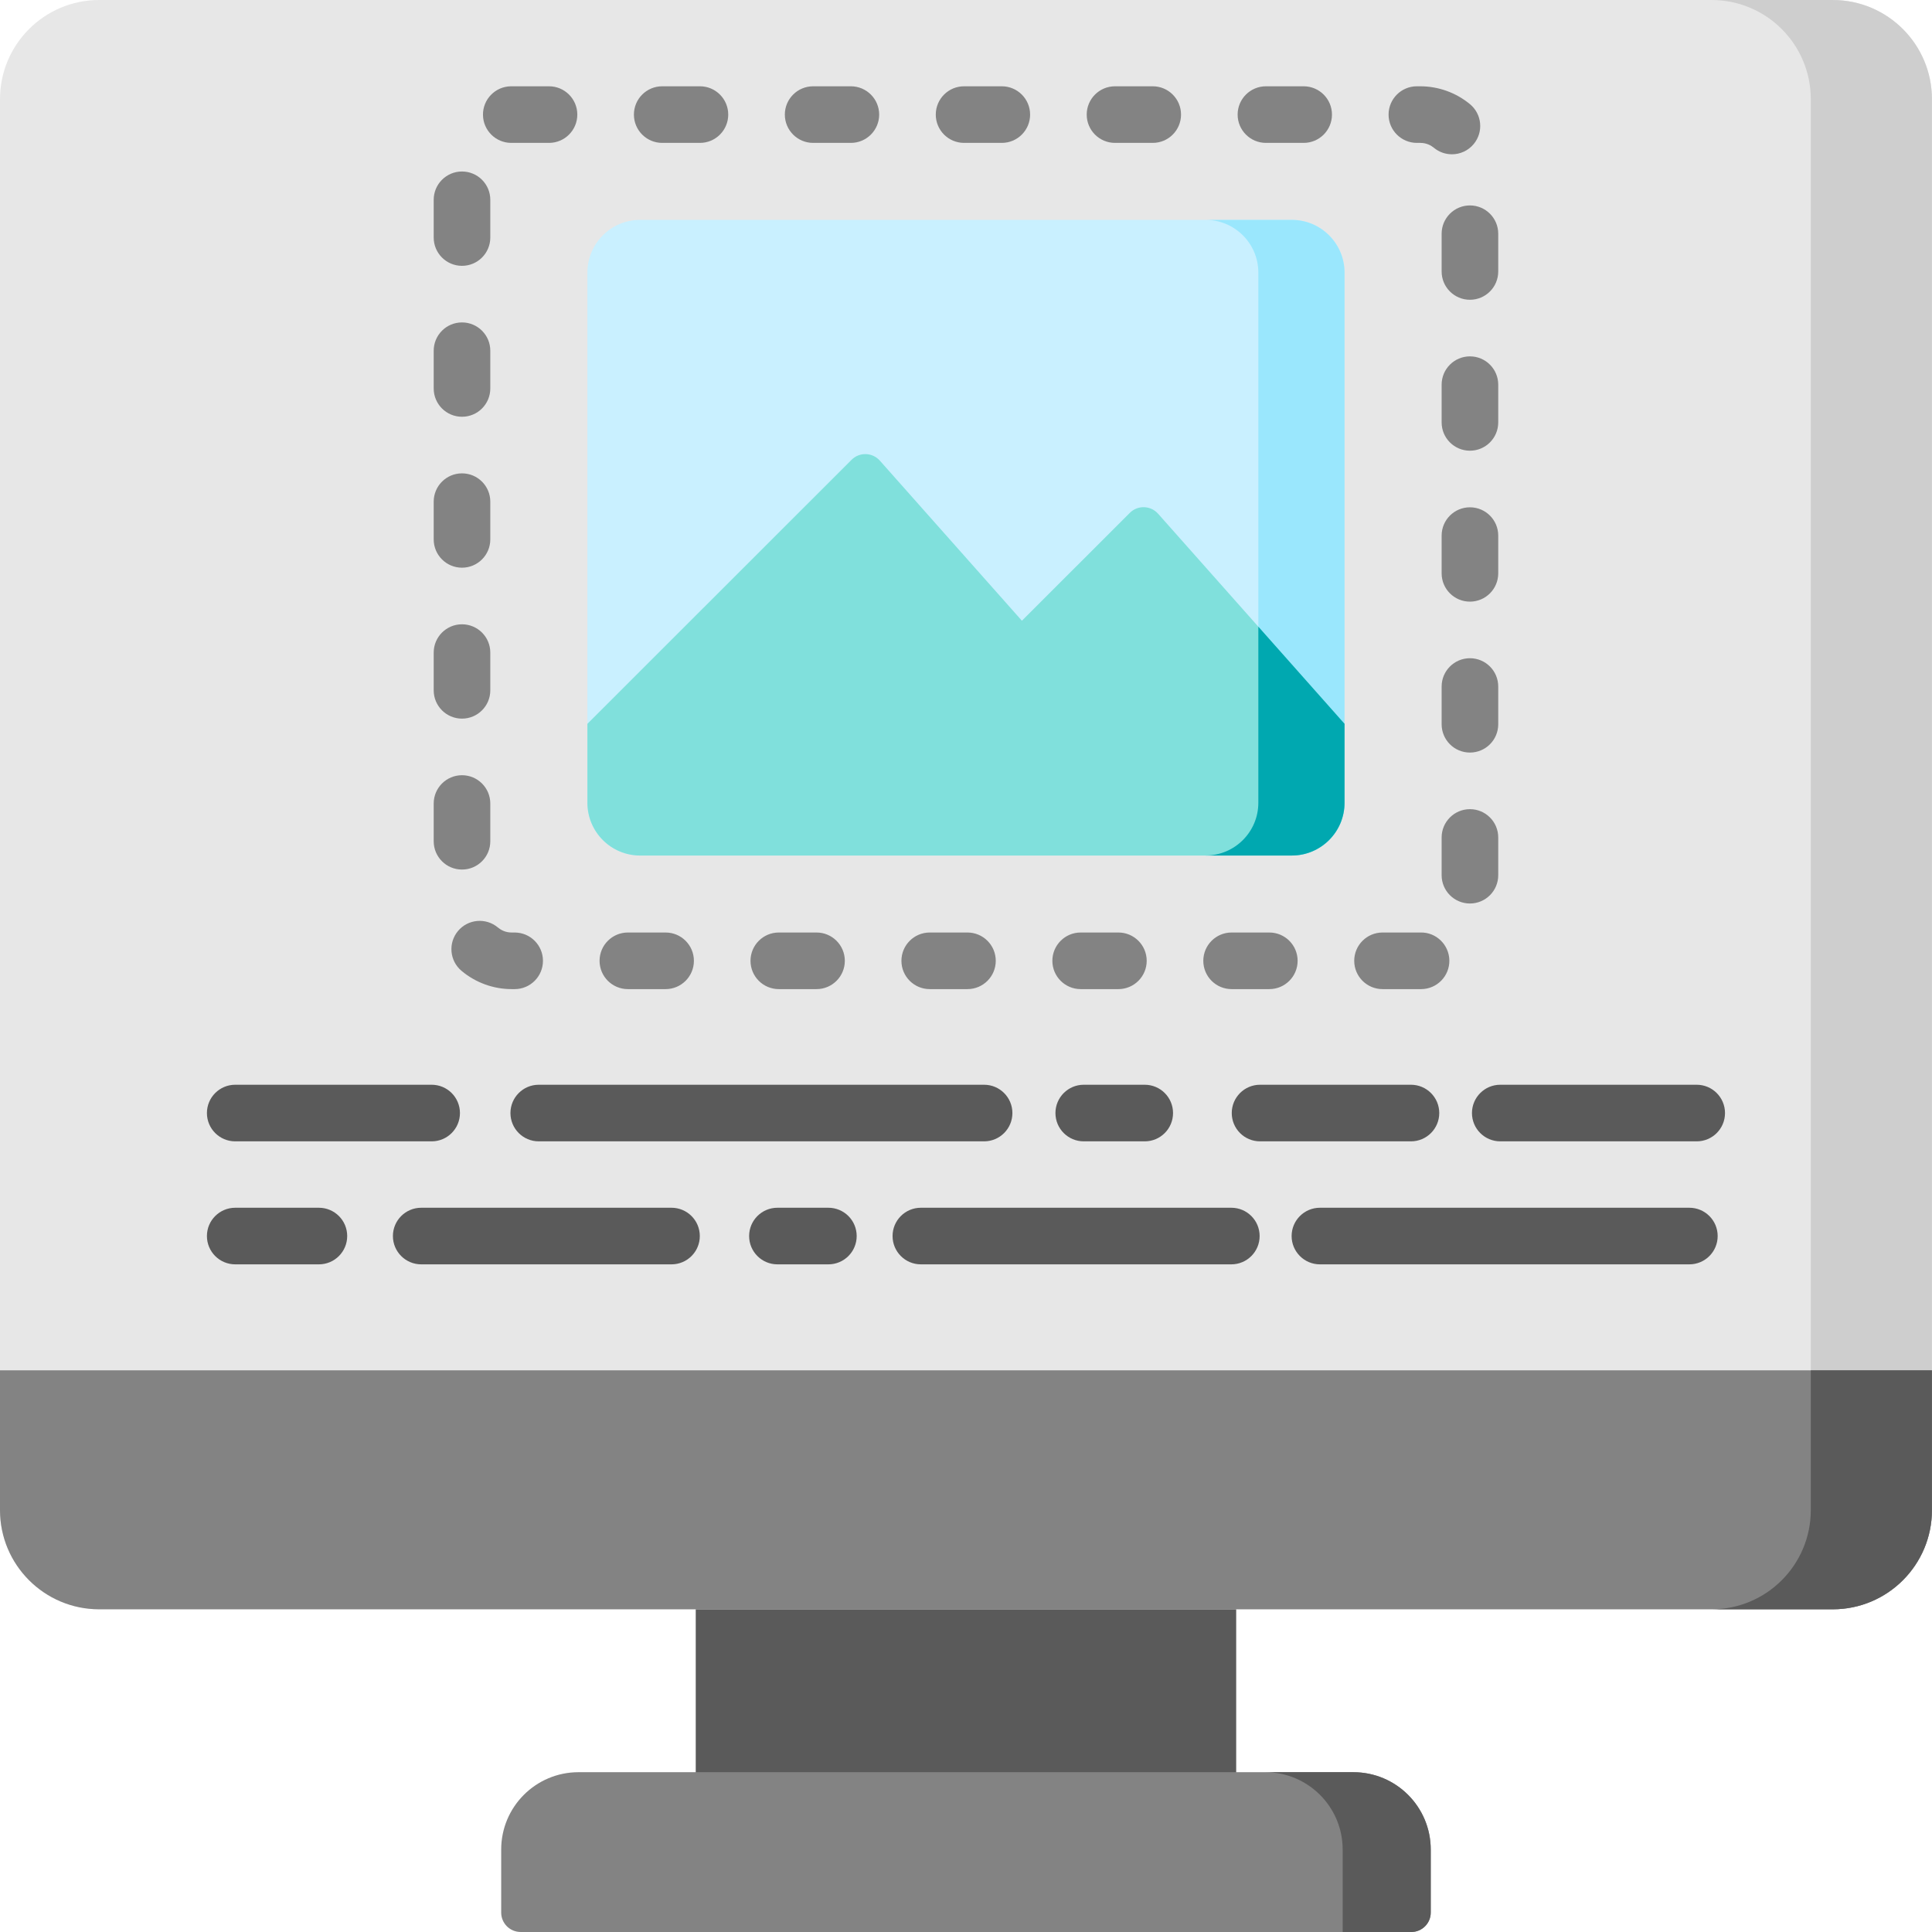 <svg height="512pt" viewBox="0 0 512 512" width="512pt" xmlns="http://www.w3.org/2000/svg"><path d="m184.379 412.977h143.223v73.301h-143.223zm0 0" fill="#5a5a5a"/><path d="m485.695 426.48h-459.41c-14.516 0-26.285-11.77-26.285-26.285v-373.91c0-14.516 11.77-26.285 26.285-26.285h459.41c14.516 0 26.285 11.77 26.285 26.285v373.91c0 14.516-11.77 26.285-26.285 26.285zm0 0" fill="#e7e7e7"/><path d="m511.984 26.289v373.906c0 14.516-11.77 26.285-26.285 26.285h-32.105c14.516 0 26.285-11.77 26.285-26.285v-373.906c0-14.52-11.77-26.285-26.285-26.285h32.105c14.516 0 26.285 11.766 26.285 26.285zm0 0" fill="#cecece"/><path d="m511.98 363.156h-511.98v37.039c0 14.516 11.77 26.285 26.285 26.285h459.41c14.516 0 26.285-11.77 26.285-26.285zm0 0" fill="#838383"/><path d="m511.984 363.152v37.043c0 14.52-11.77 26.285-26.285 26.285h-32.105c14.516 0 26.285-11.766 26.285-26.285v-37.043zm0 0" fill="#5a5a5a"/><path d="m374.008 511.996h-236.035c-2.848 0-5.152-2.309-5.152-5.152v-16.695c0-11.32 9.176-20.5 20.5-20.5h205.34c11.324 0 20.5 9.18 20.5 20.5v16.695c0 2.844-2.309 5.152-5.152 5.152zm0 0" fill="#838383"/><path d="m379.16 490.145v16.703c0 2.844-2.309 5.152-5.152 5.152h-18.188v-21.855c0-11.312-9.18-20.492-20.492-20.492h23.336c11.32 0 20.496 9.176 20.496 20.492zm0 0" fill="#5a5a5a"/><path d="m342.332 226.723h-172.684c-7.723 0-13.984-6.262-13.984-13.984v-140.488c0-7.723 6.262-13.984 13.984-13.984h172.684c7.723 0 13.984 6.262 13.984 13.984v140.488c0 7.723-6.262 13.984-13.984 13.984zm0 0" fill="#c9f0ff"/><path d="m356.316 72.25v140.492c0 7.715-6.266 13.98-13.98 13.98h-22.855c7.73 0 13.992-6.266 13.992-13.98v-140.492c0-7.727-6.262-13.98-13.992-13.98h22.855c7.715 0 13.98 6.254 13.98 13.98zm0 0" fill="#9ae7fd"/><path d="m299.41 135.918-28.594 28.582-37.648-42.426c-1.969-2.219-5.398-2.32-7.496-.223l-70.008 69.973v20.918c0 7.723 6.262 13.984 13.984 13.984h172.684c7.723 0 13.984-6.262 13.984-13.984v-20.918l-49.41-55.68c-1.969-2.219-5.398-2.324-7.496-.227zm0 0" fill="#80e0dc"/><path d="m366.383 262.125c-4.141 0-7.5-3.359-7.5-7.5s3.359-7.5 7.5-7.5h10.109c4.113-.09 7.543 3.254 7.602 7.395s-3.254 7.547-7.395 7.605zm-29.996 0h-10c-4.145 0-7.5-3.359-7.5-7.5s3.355-7.5 7.5-7.5h10c4.141 0 7.496 3.359 7.496 7.5s-3.355 7.5-7.496 7.5zm-40 0h-10c-4.141 0-7.5-3.359-7.5-7.5s3.359-7.5 7.5-7.5h10c4.141 0 7.5 3.359 7.5 7.5s-3.359 7.5-7.5 7.5zm-40 0h-10c-4.141 0-7.5-3.359-7.5-7.5s3.359-7.5 7.5-7.5h10c4.145 0 7.5 3.359 7.5 7.5s-3.355 7.5-7.5 7.5zm-39.996 0h-10c-4.145 0-7.5-3.359-7.5-7.5s3.355-7.5 7.5-7.5h10c4.141 0 7.496 3.359 7.496 7.5s-3.355 7.5-7.496 7.5zm-40 0h-10c-4.141 0-7.5-3.359-7.5-7.5s3.359-7.5 7.5-7.5h10c4.141 0 7.5 3.359 7.5 7.5s-3.359 7.5-7.5 7.5zm-40 0h-.793c-4.859 0-9.582-1.723-13.297-4.848-3.172-2.668-3.578-7.398-.914-10.57 2.668-3.168 7.398-3.574 10.57-.906.719.602 1.934 1.324 3.641 1.324h.793c4.145 0 7.5 3.359 7.5 7.5s-3.355 7.5-7.5 7.5zm253.156-22.688c-4.141 0-7.5-3.359-7.5-7.5v-10c0-4.141 3.359-7.5 7.5-7.5 4.145 0 7.5 3.359 7.5 7.5v10c0 4.141-3.355 7.5-7.5 7.5zm-267.113-8.996c-4.145 0-7.5-3.355-7.5-7.5v-10c0-4.141 3.355-7.5 7.5-7.5 4.141 0 7.5 3.359 7.5 7.5v10c0 4.145-3.359 7.5-7.5 7.5zm267.113-31.004c-4.141 0-7.5-3.355-7.5-7.5v-10c0-4.141 3.359-7.5 7.5-7.5 4.145 0 7.5 3.359 7.5 7.5v10c0 4.145-3.355 7.5-7.5 7.5zm-267.113-8.992c-4.145 0-7.5-3.359-7.5-7.5v-10c0-4.145 3.355-7.5 7.5-7.5 4.141 0 7.5 3.355 7.5 7.5v10c0 4.141-3.359 7.5-7.5 7.5zm267.113-31.004c-4.141 0-7.5-3.359-7.5-7.5v-10c0-4.145 3.359-7.5 7.5-7.5 4.145 0 7.5 3.355 7.5 7.5v10c0 4.141-3.355 7.5-7.5 7.5zm-267.113-8.996c-4.145 0-7.5-3.359-7.5-7.5v-10c0-4.141 3.355-7.5 7.5-7.5 4.141 0 7.5 3.359 7.5 7.5v10c0 4.141-3.359 7.5-7.5 7.5zm267.113-31.004c-4.141 0-7.5-3.359-7.5-7.5v-10c0-4.141 3.359-7.5 7.5-7.5 4.145 0 7.5 3.359 7.5 7.5v10c0 4.141-3.355 7.5-7.5 7.5zm-267.113-8.996c-4.145 0-7.5-3.355-7.5-7.5v-10c0-4.141 3.355-7.5 7.5-7.5 4.141 0 7.5 3.359 7.5 7.5v10c0 4.145-3.359 7.5-7.5 7.5zm267.113-31.004c-4.141 0-7.5-3.355-7.5-7.5v-10c0-4.141 3.359-7.5 7.5-7.5 4.145 0 7.5 3.359 7.5 7.5v10c0 4.145-3.355 7.5-7.5 7.5zm-267.113-8.992c-4.145 0-7.5-3.359-7.5-7.5v-10c0-4.145 3.355-7.5 7.5-7.5 4.141 0 7.5 3.355 7.5 7.5v10c0 4.141-3.359 7.5-7.5 7.5zm262.336-29.562c-1.684 0-3.379-.566-4.777-1.723-.715-.594-1.922-1.297-3.609-1.297h-.898c-4.141 0-7.5-3.359-7.5-7.5 0-4.141 3.359-7.5 7.5-7.5h.898c4.801 0 9.48 1.684 13.176 4.742 3.188 2.641 3.633 7.371.992 10.559-1.484 1.793-3.625 2.719-5.781 2.719zm-249.277-3.02c-4.094 0-7.441-3.289-7.5-7.395-.059-4.141 3.254-7.547 7.395-7.605h10.105c4.141 0 7.5 3.359 7.5 7.5 0 4.141-3.359 7.5-7.5 7.5h-9.895c-.035 0-.07 0-.105 0zm209.992 0h-10c-4.141 0-7.5-3.359-7.5-7.5 0-4.141 3.359-7.5 7.5-7.5h10c4.141 0 7.5 3.359 7.5 7.5 0 4.141-3.359 7.5-7.5 7.5zm-40 0h-10c-4.141 0-7.496-3.359-7.496-7.5 0-4.141 3.355-7.5 7.496-7.5h10c4.145 0 7.5 3.359 7.5 7.5 0 4.141-3.355 7.5-7.5 7.5zm-39.996 0h-10c-4.145 0-7.5-3.359-7.5-7.5 0-4.141 3.355-7.5 7.5-7.5h10c4.141 0 7.5 3.359 7.5 7.5 0 4.141-3.359 7.5-7.5 7.5zm-40 0h-10c-4.141 0-7.5-3.359-7.5-7.5 0-4.141 3.359-7.5 7.5-7.5h10c4.141 0 7.5 3.359 7.5 7.5 0 4.141-3.359 7.5-7.5 7.5zm-40 0h-10c-4.141 0-7.496-3.359-7.496-7.5 0-4.141 3.355-7.5 7.496-7.5h10c4.145 0 7.5 3.359 7.5 7.5 0 4.141-3.355 7.5-7.5 7.5zm0 0" fill="#838383"/><path d="m356.316 191.824v20.918c0 7.719-6.266 13.98-13.98 13.98h-22.855c7.73 0 13.992-6.266 13.992-13.98v-46.664zm0 0" fill="#00a8b0"/><g fill="#5a5a5a"><path d="m114.391 302.469h-52.055c-4.145 0-7.5-3.355-7.5-7.5 0-4.141 3.355-7.5 7.5-7.5h52.055c4.145 0 7.5 3.359 7.5 7.5 0 4.145-3.355 7.5-7.5 7.5zm0 0"/><path d="m449.645 302.469h-52.059c-4.141 0-7.5-3.355-7.5-7.5 0-4.141 3.359-7.5 7.5-7.5h52.059c4.141 0 7.5 3.359 7.5 7.5 0 4.145-3.355 7.5-7.5 7.5zm0 0"/><path d="m260.797 302.469h-118.023c-4.145 0-7.5-3.355-7.5-7.5 0-4.141 3.355-7.5 7.5-7.5h118.023c4.141 0 7.5 3.359 7.5 7.5 0 4.145-3.359 7.5-7.5 7.5zm0 0"/><path d="m373.918 302.469h-39.992c-4.145 0-7.5-3.355-7.5-7.5 0-4.141 3.355-7.5 7.5-7.5h39.992c4.141 0 7.5 3.359 7.5 7.5 0 4.145-3.359 7.5-7.5 7.5zm0 0"/><path d="m303.367 302.469h-16.164c-4.141 0-7.5-3.355-7.5-7.5 0-4.141 3.359-7.5 7.5-7.5h16.164c4.145 0 7.5 3.359 7.5 7.5 0 4.145-3.355 7.5-7.5 7.5zm0 0"/><path d="m84.512 335.066h-22.176c-4.145 0-7.5-3.359-7.5-7.5 0-4.145 3.355-7.5 7.5-7.5h22.176c4.141 0 7.5 3.355 7.5 7.5 0 4.141-3.359 7.5-7.5 7.5zm0 0"/><path d="m219.531 335.066h-13.508c-4.141 0-7.496-3.359-7.496-7.5 0-4.145 3.355-7.5 7.496-7.5h13.508c4.141 0 7.5 3.355 7.5 7.5 0 4.141-3.359 7.5-7.5 7.5zm0 0"/><path d="m177.957 335.066h-66.332c-4.141 0-7.5-3.359-7.5-7.5 0-4.145 3.359-7.5 7.5-7.5h66.332c4.141 0 7.5 3.355 7.5 7.5 0 4.141-3.359 7.5-7.5 7.5zm0 0"/><path d="m447.699 335.066h-97.906c-4.141 0-7.5-3.359-7.5-7.5 0-4.145 3.359-7.5 7.5-7.5h97.906c4.145 0 7.5 3.355 7.5 7.5 0 4.141-3.355 7.5-7.5 7.5zm0 0"/><path d="m326.316 335.066h-82.281c-4.141 0-7.496-3.359-7.496-7.5 0-4.145 3.355-7.5 7.496-7.5h82.281c4.141 0 7.5 3.355 7.5 7.5 0 4.141-3.359 7.5-7.5 7.5zm0 0"/></g></svg>
